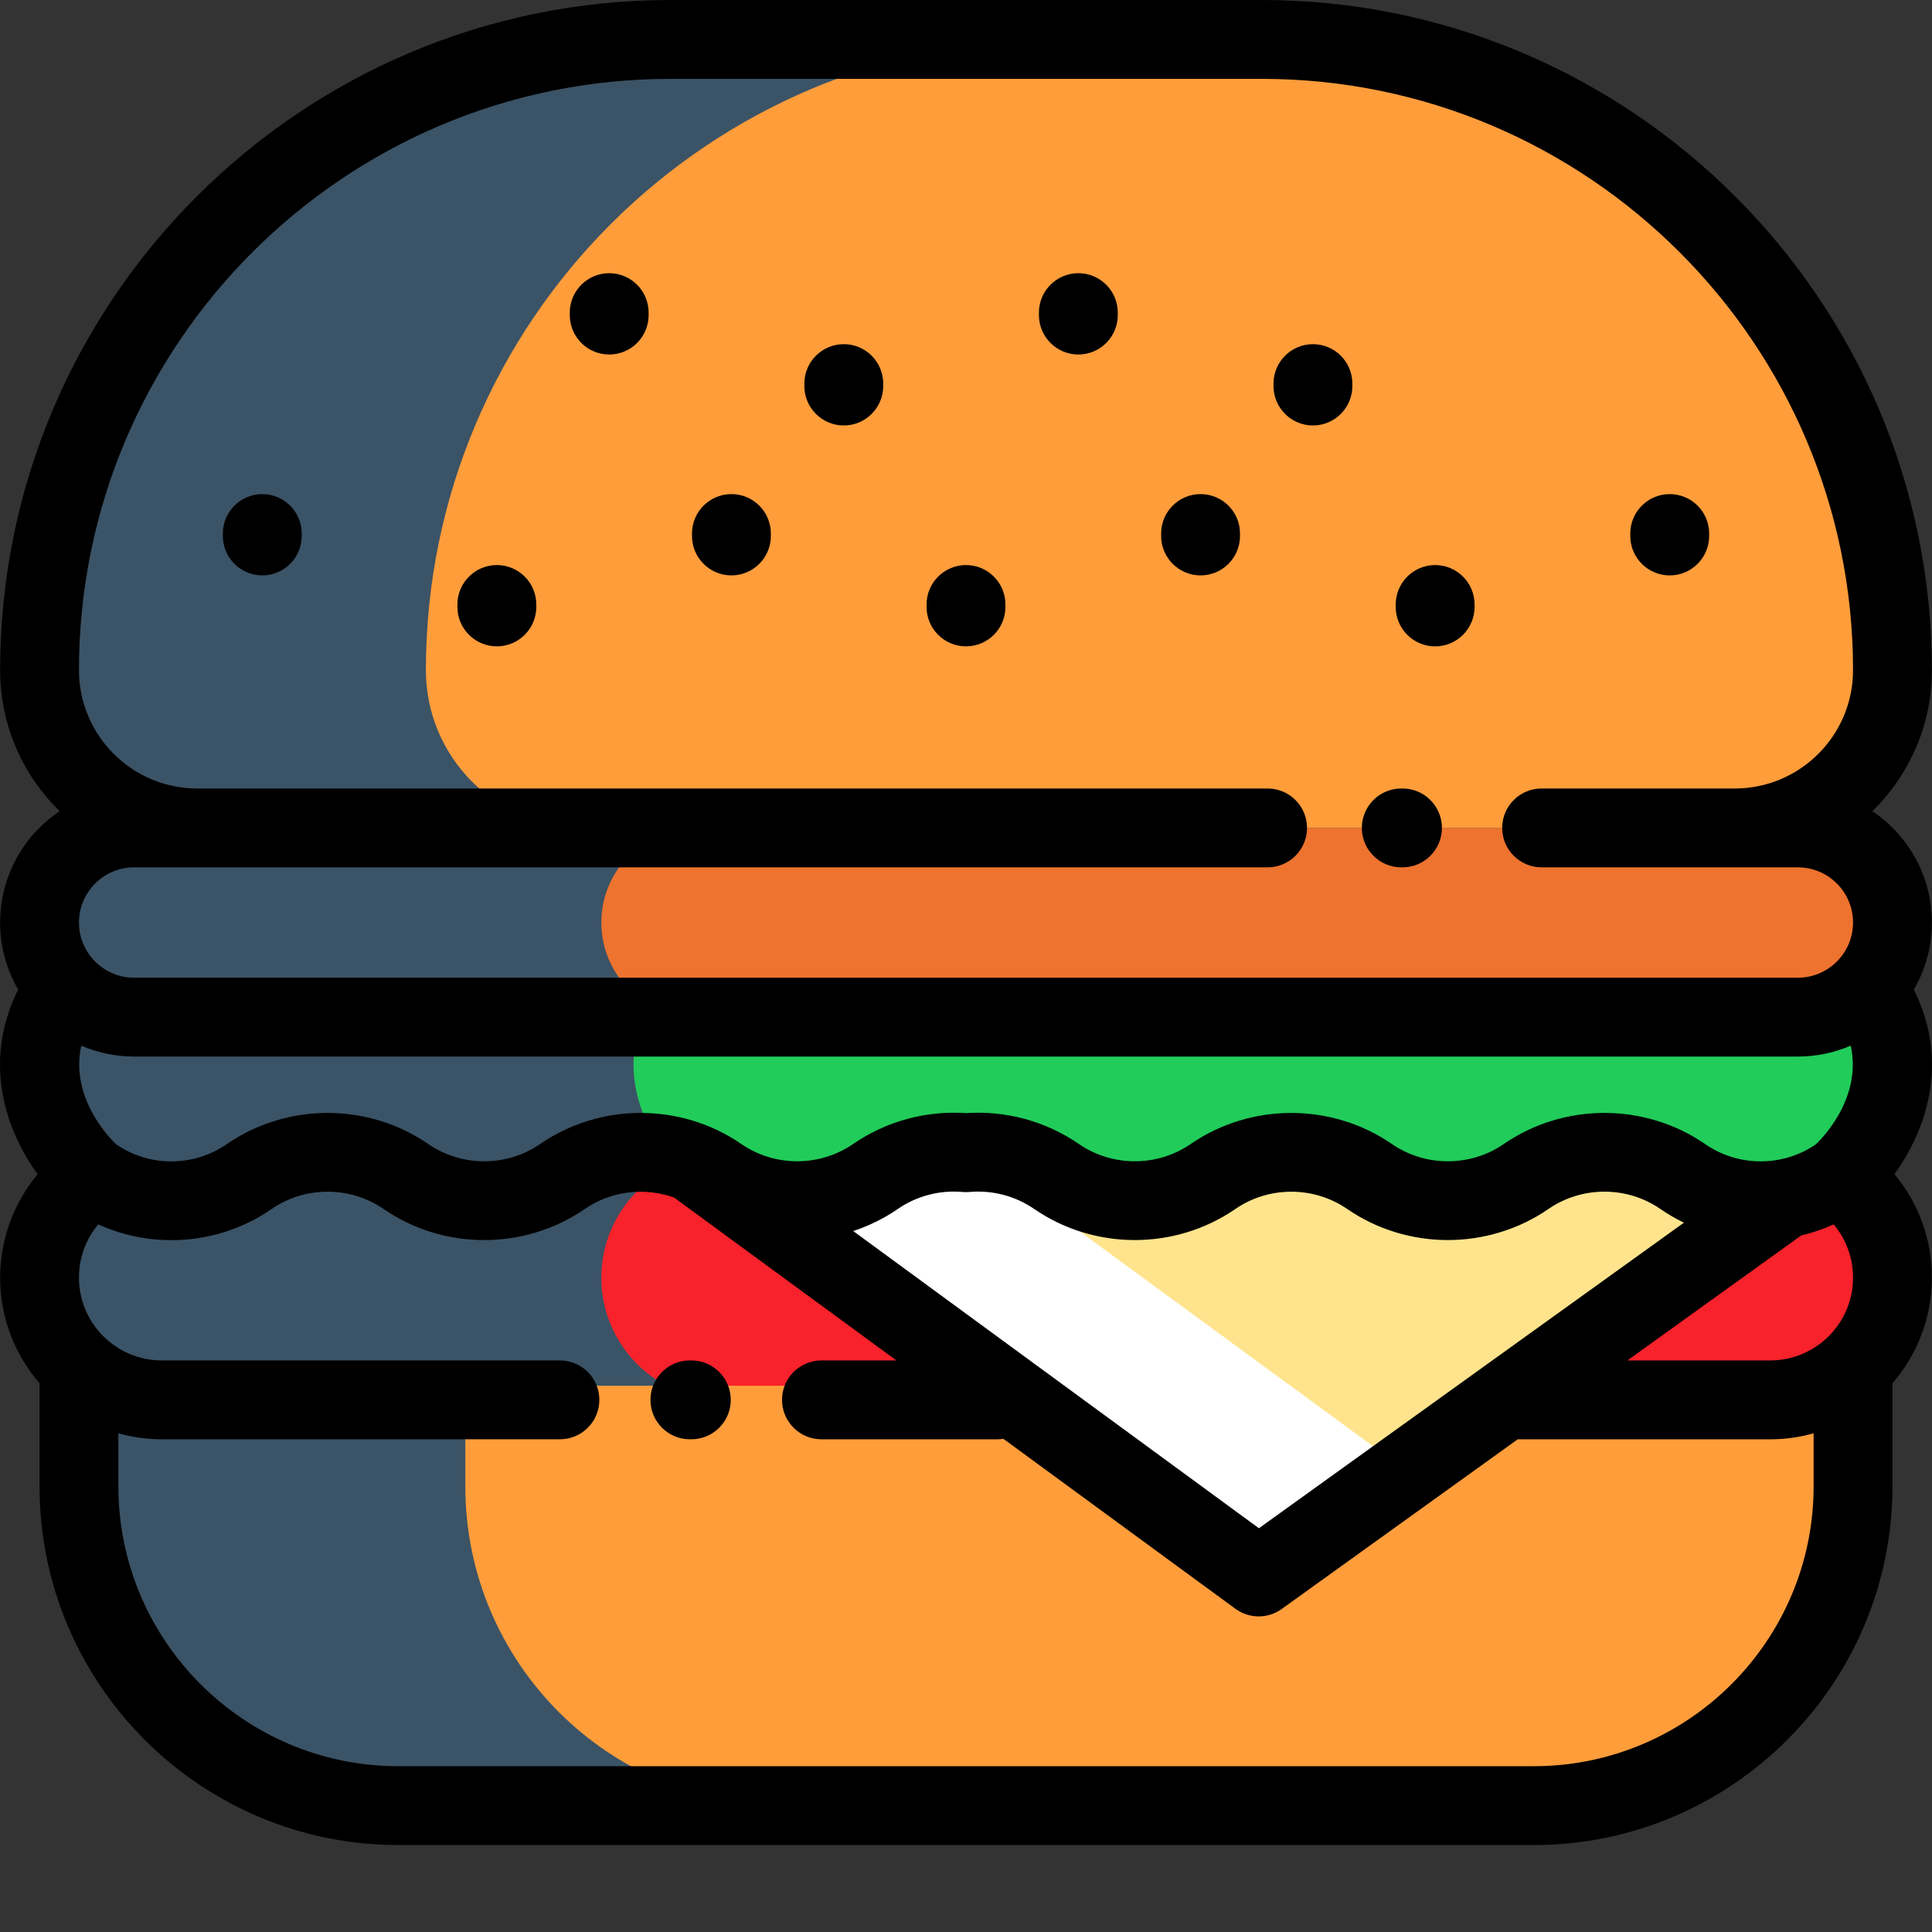 <?xml version="1.0" encoding="utf-8"?>
<!-- Generator: Adobe Illustrator 16.0.0, SVG Export Plug-In . SVG Version: 6.00 Build 0)  -->
<!DOCTYPE svg PUBLIC "-//W3C//DTD SVG 1.1//EN" "http://www.w3.org/Graphics/SVG/1.1/DTD/svg11.dtd">
<svg version="1.1" id="Layer_1" xmlns="http://www.w3.org/2000/svg" xmlns:xlink="http://www.w3.org/1999/xlink" x="0px" y="0px"
	 width="512px" height="512px" viewBox="0 0 512 512" enable-background="new 0 0 512 512" xml:space="preserve">
<rect x="0" y="0" width="512" height="512" fill="#333333" stroke="none"/>
<path fill="#3B5366" d="M10.5,171.293c0,0,27.242-156.793,131.621-155.793S256,10.449,256,10.449L189.5,474.5
	c0,0-122.922-0.171-130.441-15s-21.559-11-27.559-23s-17-86.428-17-86.428l4-37.311l-8-53.262v-29.648l14-20.895l-14-33.457"/>
<path fill="#F7222B" d="M501.523,338.582c0-10.309-4.816-19.492-12.32-25.426l-317.008-0.395
	c-7.797,5.918-12.836,15.277-12.836,25.82c0,17.891,14.504,32.395,32.395,32.395h277.371
	C487.02,370.977,501.523,356.473,501.523,338.582z"/>
<path fill="#ED732F" d="M501.523,244.48c0-13.852-11.227-25.078-25.074-25.078H184.434c-13.848,0-25.074,11.227-25.074,25.078
	c0,13.848,11.227,25.074,25.074,25.074h292.016C490.297,269.555,501.523,258.328,501.523,244.48z"/>
<path fill="#FF9D3B" d="M491.074,393.883v-26.645H123.313v26.645c0,46.738,37.891,84.625,84.629,84.625h198.508
	C453.188,478.508,491.074,440.621,491.074,393.883z"/>
<path fill="#FF9D3B" d="M501.523,177.613c0-92.324-74.844-167.164-167.164-167.164h-54.328c-92.324,0-167.164,74.84-167.164,167.164
	c0,23.082,18.711,41.789,41.789,41.789H459.73C482.813,219.402,501.523,200.695,501.523,177.613z"/>
<path fill="#21CC5A" d="M176.613,306.004c4.895,0.926,9.648,2.84,13.926,5.785c5.039,3.469,10.734,5.516,16.555,6.18
	c5.766-0.684,11.406-2.73,16.395-6.191c7.445-5.125,16.313-7.168,24.91-6.184c2.52-0.301,5.063-0.344,7.582-0.121v0.004
	c0.008,0,0.012-0.004,0.02-0.004c0.004,0,0.012,0.004,0.02,0.004v-0.004c8.293-0.73,16.781,1.355,23.949,6.293l0.008,0.004
	c4.082,2.816,8.598,4.695,13.258,5.672c4.652-0.977,9.156-2.848,13.23-5.652c8.41-5.793,18.641-7.664,28.242-5.656
	c9.598-2.008,19.828-0.137,28.242,5.656c4.074,2.805,8.578,4.676,13.227,5.652c4.664-0.977,9.18-2.855,13.262-5.672l0.004-0.004
	c7.168-4.938,15.66-7.023,23.953-6.293v0.004c0.008,0,0.012-0.004,0.02-0.004c0.004,0,0.012,0.004,0.016,0.004v-0.004
	c2.523-0.223,5.066-0.18,7.582,0.121c8.598-0.984,17.469,1.059,24.914,6.184c4.984,3.461,10.625,5.508,16.395,6.191
	c5.82-0.664,11.516-2.711,16.555-6.18c4.277-2.945,9.027-4.855,13.922-5.785c6.371-8.285,13.766-23.887,3.988-41.07h-324.16
	C162.848,282.117,170.242,297.719,176.613,306.004z"/>
<path fill="#FFFFFF" d="M185.016,309.086L333.566,417.91l138.625-99.66l-38.059-5.094L185.016,309.086z"/>
<path fill="#FFE48D" d="M372.719,389.762l99.473-71.512l-38.059-5.094l-169.773-2.773L372.719,389.762z"/>
<path d="M502.047,311.164c7.98-10.996,14.957-29.246,5.141-48.914c3.035-5.234,4.781-11.301,4.781-17.773
	c0-12.281-6.266-23.125-15.77-29.508c9.719-9.492,15.77-22.727,15.77-37.355C511.969,79.676,432.293,0,334.359,0H177.641
	C79.707,0,0.031,79.676,0.031,177.613c0,14.625,6.051,27.863,15.773,37.355c-9.508,6.383-15.773,17.227-15.773,29.508
	c0,6.473,1.746,12.539,4.781,17.773c-9.82,19.672-2.836,37.93,5.148,48.926c-6.328,7.633-9.93,17.344-9.93,27.406
	c0,10.711,3.957,20.508,10.477,28.027c-0.012,0.207-0.031,0.418-0.031,0.629v26.645c0,52.422,42.652,95.074,95.074,95.074h300.898
	c52.422,0,95.074-42.652,95.074-95.074v-26.645c0-0.211-0.02-0.422-0.031-0.629c6.52-7.52,10.477-17.316,10.477-28.027
	C511.969,328.406,508.422,318.789,502.047,311.164z M226.113,326.242c4.125-1.363,8.098-3.297,11.777-5.828
	c0.023-0.016,0.043-0.027,0.063-0.043c4.98-3.43,11.066-5.023,17.109-4.488c0.512,0.047,1.023,0.051,1.535,0.023h0.004
	c0.109-0.008,0.223-0.016,0.332-0.023c6.051-0.531,12.133,1.063,17.109,4.488c0.02,0.012,0.043,0.027,0.063,0.039
	c15.941,10.961,37.344,10.957,53.281-0.016c8.863-6.102,20.773-6.105,29.637,0c15.949,10.98,37.383,10.98,53.336-0.004
	c0.012-0.008,0.027-0.02,0.039-0.027c8.859-6.078,20.75-6.074,29.574,0c2.016,1.398,4.117,2.617,6.285,3.66L333.625,405
	L226.113,326.242z M30.844,303.297c-0.152-0.113-12.602-11.484-9.297-26.18c4.297,1.852,9.035,2.883,14.004,2.883h440.898
	c4.973,0,9.707-1.031,14.008-2.883c3.305,14.695-9.137,26.059-9.23,26.133c-8.773,6.055-20.57,6.031-29.375-0.078
	c-15.953-10.98-37.383-10.98-53.336,0.004c-0.012,0.008-0.023,0.016-0.035,0.023c-8.859,6.082-20.75,6.078-29.605-0.02
	c-15.953-10.98-37.387-10.98-53.336,0c-8.867,6.105-20.773,6.098-29.629-0.012c-0.02-0.016-0.043-0.031-0.066-0.047
	c-8.711-5.98-19.258-8.855-29.828-8.129c-10.563-0.73-21.133,2.141-29.852,8.125c-0.023,0.016-0.047,0.035-0.07,0.051
	c-8.859,6.109-20.766,6.117-29.629,0.012c-15.949-10.98-37.383-10.984-53.336,0c-8.852,6.094-20.746,6.102-29.605,0.02
	c-0.012-0.008-0.023-0.016-0.035-0.023c-15.953-10.984-37.383-10.984-53.363,0.016C51.344,309.281,39.547,309.305,30.844,303.297z
	 M477.359,327.398c2.934-0.688,5.809-1.66,8.582-2.918c3.297,3.918,5.133,8.863,5.133,14.102c0,12.102-9.848,21.949-21.949,21.949
	h-37.848L477.359,327.398z M335.926,229.852c5.77,0,10.449-4.676,10.449-10.449c0-5.77-4.68-10.445-10.449-10.445H52.27
	c-17.285,0-31.344-14.063-31.344-31.344c0-86.414,70.301-156.715,156.715-156.715h156.719c86.414,0,156.715,70.301,156.715,156.715
	c0,17.281-14.059,31.344-31.344,31.344h-51.191c-5.77,0-10.449,4.676-10.449,10.445c0,5.773,4.68,10.449,10.449,10.449h67.91
	c8.063,0,14.625,6.563,14.625,14.629c0,8.063-6.563,14.625-14.625,14.625H35.551c-8.063,0-14.625-6.563-14.625-14.625
	c0-8.066,6.563-14.629,14.625-14.629H335.926z M406.449,468.063H105.551c-40.902,0-74.176-33.277-74.176-74.18v-14.035
	c3.66,1.023,7.516,1.578,11.5,1.578h105.512c5.77,0,10.449-4.676,10.449-10.445s-4.68-10.449-10.449-10.449H42.875
	c-12.105,0-21.949-9.844-21.949-21.949c0-5.266,1.824-10.199,5.117-14.105c6.129,2.781,12.742,4.176,19.363,4.176
	c9.324,0,18.648-2.758,26.594-8.266c8.848-6.094,20.738-6.102,29.598-0.027c0.016,0.012,0.027,0.023,0.043,0.031
	c15.953,10.984,37.387,10.984,53.336,0.004c6.996-4.82,15.887-5.816,23.684-3.027c0.063,0.047,0.117,0.102,0.184,0.148
	l58.715,43.016h-19.867c-5.77,0-10.449,4.676-10.449,10.445c0,5.773,4.68,10.449,10.449,10.449h46.707
	c0.516,0,1.02-0.051,1.516-0.121l61.477,45.035c1.836,1.348,4.004,2.02,6.172,2.02c2.141,0,4.277-0.652,6.102-1.965l62.574-44.988
	c0.125,0.004,0.25,0.02,0.379,0.02h66.508c3.984,0,7.84-0.559,11.5-1.582v14.039C480.629,434.785,447.352,468.063,406.449,468.063z"
	/>
<path d="M131.672,149.746c-5.77,0-10.449,4.68-10.449,10.449v0.648c0,5.773,4.68,10.449,10.449,10.449s10.449-4.676,10.449-10.449
	v-0.648C142.121,154.426,137.441,149.746,131.672,149.746z"/>
<path d="M193.836,130.941c-5.77,0-10.449,4.676-10.449,10.449v0.648c0,5.77,4.68,10.449,10.449,10.449s10.449-4.68,10.449-10.449
	v-0.648C204.285,135.617,199.605,130.941,193.836,130.941z"/>
<path d="M69.508,130.941c-5.77,0-10.449,4.676-10.449,10.449v0.648c0,5.77,4.68,10.449,10.449,10.449s10.449-4.68,10.449-10.449
	v-0.648C79.957,135.617,75.277,130.941,69.508,130.941z"/>
<path d="M256,149.746c-5.77,0-10.449,4.68-10.449,10.449v0.648c0,5.773,4.68,10.449,10.449,10.449s10.449-4.676,10.449-10.449
	v-0.648C266.449,154.426,261.77,149.746,256,149.746z"/>
<path d="M318.164,130.941c-5.77,0-10.449,4.676-10.449,10.449v0.648c0,5.77,4.68,10.449,10.449,10.449s10.449-4.68,10.449-10.449
	v-0.648C328.613,135.617,323.934,130.941,318.164,130.941z"/>
<path d="M380.328,171.293c5.77,0,10.449-4.676,10.449-10.449v-0.648c0-5.77-4.68-10.449-10.449-10.449s-10.449,4.68-10.449,10.449
	v0.648C369.879,166.617,374.559,171.293,380.328,171.293z"/>
<path d="M442.492,152.488c5.77,0,10.449-4.68,10.449-10.449v-0.648c0-5.773-4.68-10.449-10.449-10.449s-10.449,4.676-10.449,10.449
	v0.648C432.043,147.809,436.723,152.488,442.492,152.488z"/>
<path d="M161.449,72.402c-5.77,0-10.449,4.676-10.449,10.449V83.5c0,5.77,4.68,10.449,10.449,10.449s10.445-4.68,10.445-10.449
	v-0.648C171.895,77.078,167.219,72.402,161.449,72.402z"/>
<path d="M223.613,91.207c-5.77,0-10.449,4.68-10.449,10.449v0.652c0,5.77,4.68,10.445,10.449,10.445s10.445-4.676,10.445-10.445
	v-0.652C234.059,95.887,229.383,91.207,223.613,91.207z"/>
<path d="M285.777,72.402c-5.77,0-10.449,4.676-10.449,10.449V83.5c0,5.77,4.68,10.449,10.449,10.449s10.445-4.68,10.445-10.449
	v-0.648C296.223,77.078,291.547,72.402,285.777,72.402z"/>
<path d="M358.387,102.309v-0.652c0-5.77-4.676-10.449-10.445-10.449s-10.449,4.68-10.449,10.449v0.652
	c0,5.77,4.68,10.445,10.449,10.445S358.387,108.078,358.387,102.309z"/>
<path d="M183.215,360.531h-0.395c-5.77,0-10.445,4.676-10.445,10.445c0,5.773,4.676,10.449,10.445,10.449h0.395
	c5.77,0,10.445-4.676,10.445-10.449C193.66,365.207,188.984,360.531,183.215,360.531z"/>
<path d="M371.352,229.852h0.324c5.77,0,10.449-4.676,10.449-10.449c0-5.77-4.68-10.445-10.449-10.445h-0.324
	c-5.77,0-10.449,4.676-10.449,10.445C360.902,225.176,365.582,229.852,371.352,229.852z"/>
</svg>
